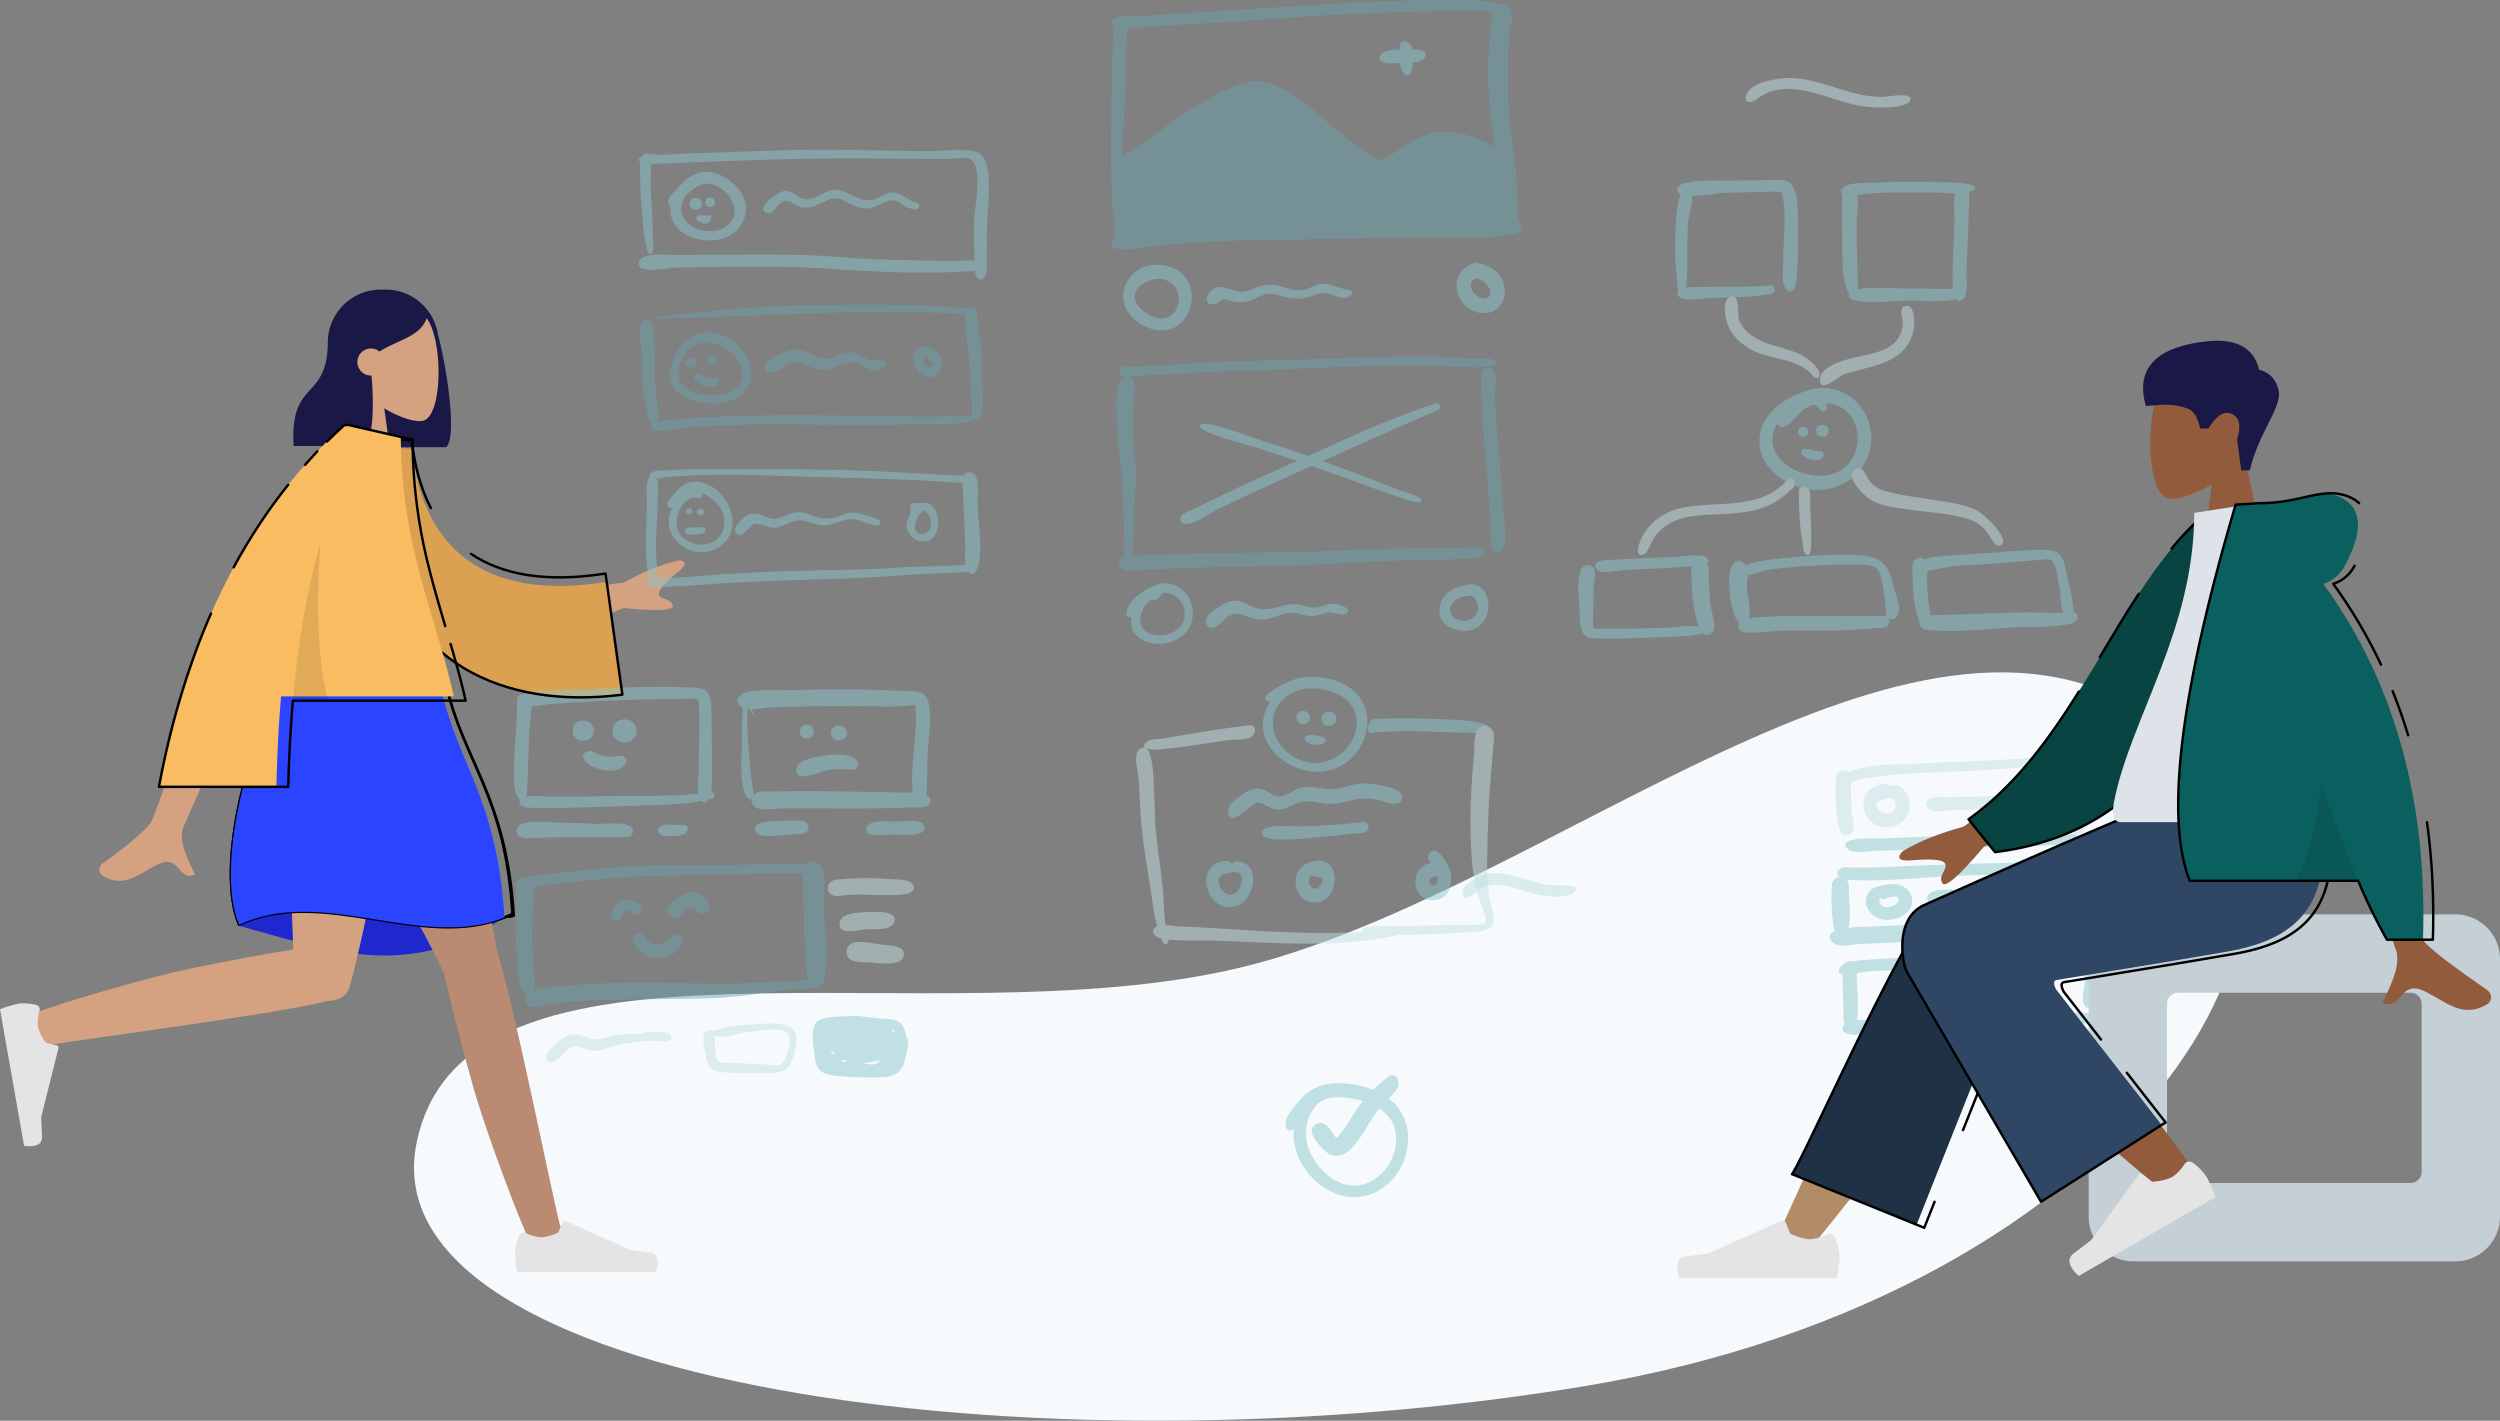 <svg xmlns="http://www.w3.org/2000/svg" viewBox="0 0 1015.61 577.16"><rect x="0" y="0" width="1015.61" height="577.16" fill="#808080" stroke="none"/><defs><style>.cls-1{fill:#d4a181;}.cls-1,.cls-10,.cls-11,.cls-12,.cls-13,.cls-14,.cls-15,.cls-16,.cls-17,.cls-18,.cls-19,.cls-2,.cls-20,.cls-21,.cls-22,.cls-23,.cls-24,.cls-3,.cls-4,.cls-6,.cls-7,.cls-8,.cls-9{fill-rule:evenodd;}.cls-2{fill:#dba052;}.cls-3{fill:none;stroke:#000;stroke-linecap:round;stroke-linejoin:round;}.cls-4{fill:#f6fafc;}.cls-5,.cls-8{opacity:0.5;}.cls-6{fill:#89c5cc;}.cls-7{fill:#69a1ac;}.cls-8,.cls-9{fill:#c1dee2;}.cls-8{isolation:isolate;}.cls-10{fill:#191847;}.cls-11{fill:#1f28cf;}.cls-12{fill:#ba8b72;}.cls-13{fill:#e4e4e4;}.cls-14{fill:#2b44ff;}.cls-15{fill:#f9bc60;}.cls-16{fill-opacity:0.1;}.cls-17{fill:#915b3c;}.cls-18{fill:#c5cfd6;}.cls-19{fill:#b28b67;}.cls-20{fill:#1f3144;}.cls-21{fill:#2f4664;}.cls-22{fill:#084442;}.cls-23{fill:#dde3e9;}.cls-24{fill:#0a605f;}</style></defs><g id="Layer_2" data-name="Layer 2"><g id="Layer_1-2" data-name="Layer 1"><path id="Skin" class="cls-1" d="M214.16,242l39.49-5.39a85.88,85.88,0,0,1,21.79-8.92c1.87-.06,4.84.62.42,4.31s-8.92,7.77-8.13,9.74,4.9,1.23,5.58,4.26q.69,3-20,1l-32,12.71Zm-124,9.13,21.9.09q-36,81-37.56,84.87c-2.31,5.74,2.58,14.47,4.68,19.16-6.82,3-6.1-8.25-14.7-4.25-7.85,3.66-13.83,10.28-22.9,4.68-1.11-.69-2.34-3.28.62-5.31,7.35-5,18-13.87,19.39-16.78Q64.49,327.63,90.13,251.11Z"/><path class="cls-2" d="M252.33,282.21c-47.93,6-89.89-13.28-98.51-65.28-2-11.87-3.56-24.16-3.72-34.92,0-.29,0-.57,0-.85l17.15,1.14c4.22,38.2,27.22,62.33,78.71,54.16Z"/><path id="Skirt" class="cls-3" d="M117.16,277.65q33.83-9.67,64,0c7,31.94,24,44.61,27,93.58-34,16.89-76-12.05-111,4.42C87.16,352.61,101.16,297.11,117.16,277.65Z"/><g id="Scene_Whiteboard" data-name="Scene/Whiteboard"><path id="Background-Shape" class="cls-4" d="M169.13,464.89c18.85-97.07,209.58-41.77,334.62-71.78s273-169.77,370.89-101.31-6.27,234-230.82,271.3S150.28,562,169.13,464.89Z"/><g id="Cells" class="cls-5"><path id="Fill-5" class="cls-6" d="M261.1,63.37c-1.57,1.57-1,7.15-1,9.22-.05,3.21.15,6.4.42,9.6.18,2.15,1.2,22.62,4,21,1.6-.89.6-6.81.6-8.68,0-4.17-.18-8.32-.46-12.48a108.19,108.19,0,0,1-.27-11.53c0-.94.92-11.41-3.31-7.18"/><path id="Fill-7" class="cls-6" d="M329.6,60.85c-13.51.1-27,.77-40.53,1.18-6.5.2-13,.45-19.49.81-2.21.12-6.95-.59-8.8.59-4.09,2.62,2.51,3.23,4.27,3.16,26.73-1,53.47-2.24,80.22-2.3,13.13,0,26.24.34,39.37.26,5,0,10.57-2.19,11.84,3.65,1.43,6.58-.21,13.92-.66,20.54a115.73,115.73,0,0,0,0,13.17c.12,2.83-.21,6,.29,8.79s2.4,4.28,4.17,1.29c1-1.79.52-6.21.6-8.29.09-2.79,0-5.58,0-8.37,0-6.82,1-13.61.83-20.43-.08-4.39-.31-12.36-5.85-13.41-6.11-1.17-13.61,0-19.86-.07-15.47-.18-30.93-.69-46.41-.57"/><path id="Fill-9" class="cls-6" d="M292.36,103.48q-7.64,0-15.28.12c-4.37.07-11.24-.84-15.31.72-2.78,1.07-3.52,4.18,0,5,3.84.9,9.64-.57,13.66-.64,20.16-.36,40.52-.82,60.66.45,18.86,1.2,38.09,2.35,57,1.09,1.59-.1,9.7-.42,6-3.46-2.16-1.78-10.91-.61-13.71-.7-9.9-.29-19.8-.36-29.69-.74s-19.49-1.46-29.25-1.74c-11.35-.31-22.72-.11-34.07-.11"/><path id="face" class="cls-6" d="M287.27,74.5c7.94.35,15.8,11.87,7.76,17.43-7.54,5.23-21.67-.5-17.48-10.63-.6,1.47.77-1.59.78-1.61A22,22,0,0,1,281.54,77a12.79,12.79,0,0,1,3.66-2.2c.89-.28.75.77,2.07-.27m-3.87-4.15c-3.72,1.45-5.42,3.09-8,6.05-1.77,2-4,3.13-4,5.9,0,.61.79,1.29.93,1.88.19.81,0,1.86.12,2.73,1.53,8.94,12.21,12,20,10.27,6.81-1.47,11.9-8,10.32-15.11s-12.2-14.55-19.43-11.72"/><path id="Fill-13" class="cls-6" d="M280.09,82.84c0,3.22,5.08,3.22,5.08,0s-5.08-3.32-5.08,0"/><path id="Fill-15" class="cls-6" d="M286.45,82.19c0,2.56,4,2.56,4,0s-4-2.64-4,0"/><path id="Fill-17" class="cls-6" d="M287.7,87.47c-1.29.49-2.93-.54-4,.14-1.88,1.21,0,2.29,1,2.78,4.54,2.18,5.34-3.83,3-2.92"/><path id="Fill-19" class="cls-6" d="M357,80.33h0m-19.77-2.89c-3.4.77-6.27,3.94-10,3.52-2.83-.33-4.75-3.06-7.54-3.46-3.57-.5-13.3,7.65-8.18,9,3,.81,4.63-4.64,7.27-4.93,2.08-.23,4.92,2.33,7.08,2.69,4,.68,6.8-1.54,10.33-3,3.85-1.56,6-.16,9.38,1.57,2.64,1.37,5.12,2.26,8.14,1.69,2.84-.52,6.4-3.44,9.25-3.14s4.79,3.21,7.66,3.48c1.19.11,2.95.52,2.75-1.31-.16-1.47-1.79-1.22-2.81-1.75-2.63-1.37-5.09-3.79-8.26-3.59-2.39.16-4.56,1.84-6.76,2.64-7.2,2.62-11.24-5.08-18.35-3.49"/><path id="Fill-21" class="cls-7" d="M343.28,123.81c-13.89.13-27.82.33-41.67,1.45-3.28.26-36.81,3.43-36.75,3.65.12.43,4.43,1.07,4.41,1.17-.29-.72-1-1-2-.89,31.8,0,63.5-2.85,95.34-2.34,8,.13,16,.07,24,.33,2,.06,6.94,1.49,8.51.59,4.11-2.37-3.36-2.64-4.6-2.74-15.67-1.25-31.54-1.38-47.26-1.22"/><path id="Fill-23" class="cls-7" d="M260.75,130.56c-2.08,2.08-.17,9.57-.09,12.38.12,4.07,0,8.17.38,12.23a82.35,82.35,0,0,0,2.26,14.07c.67,2.48,3,6.42,3.95,1.92.67-3.22-.34-7.49-.69-10.76a127.55,127.55,0,0,1-.61-13.11c0-3.84-.09-7.7-.4-11.52-.16-2-1.16-8.83-4.8-5.21"/><path id="Fill-25" class="cls-7" d="M313,168.7c-9.86.17-19.74.4-29.58,1-4,.26-8.06.63-12.08,1.06-.82.09-9.89.45-5.84,3.8,1.83,1.51,9.36-.58,11.85-.79,4.18-.37,8.36-.61,12.56-.79,9.72-.41,19.46-.77,29.19-.6,17.77.3,35.42.44,53.19.05,2.53-.06,22.31.47,23-2.16.54-2.12-6.53-1.14-7.82-1.11-4.74.14-9.47.11-14.2.09-20.05-.1-40.22-.9-60.25-.56"/><path id="Fill-27" class="cls-7" d="M391.91,127.05c.31,8.77,1.81,17.54,2.28,26.34.22,4,.48,8,.68,12.07.06,1.29-.46,4.42,1.07,5.17,2.11,1,2.39-1,2.79-2.44,1.14-4,.37-9.27.26-13.41s-.1-8-.4-12-1.13-8.11-1.51-12.18c-.16-1.73.4-4.6-1.43-5.67a2.51,2.51,0,0,0-3.74,2.15"/><path id="face-2" data-name="face" class="cls-7" d="M295,141.64l.11.09-.11-.09m-8.38-2.6c3.12.89,5.69.56,8.67,2.84,2.48,1.88,5,4.64,5.83,7.69,1.9,7-4.53,10.9-10.55,11-6.17.07-15.3-1.36-15-9.27.24-6.07,4.68-12,11-12.24m.22-4c-8.1.41-14.63,9.5-14.56,17.16.08,9.28,10.6,11.67,18.06,11.73,8.43.07,16.84-5.75,14.58-15.23-1.81-7.59-10.29-14.06-18.08-13.66"/><path id="Fill-31" class="cls-7" d="M278.73,147.52c0,2.59,4.09,2.59,4.09,0s-4.09-2.67-4.09,0"/><path id="Fill-33" class="cls-7" d="M287.31,146.39c0,2.6,4.12,2.6,4.12,0s-4.12-2.69-4.12,0"/><path id="Fill-35" class="cls-7" d="M282.58,152.29c-2.66,2.65,6.69,7.31,8.89,3.61,1.81-3-2.13-2-3.53-2.19s-4.12-2.66-5.36-1.42"/><path id="Fill-37" class="cls-7" d="M357.32,146.44h0m-35.11-4.33c-2.69.51-11.53,3.49-11.65,6.69-.22,5.81,8.44-.14,10.32-.91,5.11-2.07,7.79,2.16,12.92,2.39,4.46.19,8.56-3.62,12.76-3.17,4.39.47,6.51,5.15,11.59,2.66,2.68-1.31,2.62-3.34-.4-3.53-1.82-.11-3.07.64-5-.14-3-1.23-4.17-3.23-7.73-2.91-2.68.24-5.11,1.75-7.73,2.34-6,1.34-9.32-4.5-15.11-3.42"/><path id="point" class="cls-7" d="M378,149h0m.68-2.42s.23.3,0,0m-3.09-1.84h0m.07,0c.6.36,5.41,3.65,1.91,4.43-1.77.39-3.24-3.18-1.91-4.43m-1.6-3.64c-7.71,3.51.59,16.1,6.64,11,2.55-2.15,2.89-6.5.41-8.74-1.49-1.34-5-3.17-7.05-2.24"/><path id="Fill-41" class="cls-6" d="M301.67,190.62c-9.63,0-19.34-.2-28.95.37-1.62.1-7.78-.21-8.61,1.48-1.53,3.09,4.82,1.56,5.74,1.46,19.13-1.91,39.13-.81,58.33-.26,15.7.44,31.32.72,47,1.53q6.19.31,12.37.7c1.34.08,4.72,1,5-1.18.26-2-3.95-1.53-5-1.59q-12.56-.66-25.11-1.37c-20.15-1.14-40.58-1.14-60.76-1.14"/><path id="Fill-43" class="cls-6" d="M263.8,194.06c-1.8,1.79-.95,8.61-1,10.86-.09,4-.28,7.89-.36,11.83-.09,4.13,0,8.27.28,12.38.1,1.73,1.52,10.08,3.75,5.3,1-2.13,0-8.08,0-10.5,0-4.41.26-8.79.48-13.19.19-3.78.2-7.57.36-11.35.06-1.2.2-9-3.5-5.33"/><path id="Fill-45" class="cls-6" d="M394.17,229.29c-9.37,1-18.88.51-28.28,1.22-8.11.61-16.2.86-24.33,1-18.39.39-36.82.77-55.16,2.3-4.19.35-8.36.72-12.55.91-2.1.09-10.89-.86-11.55,1.35-1.12,3.76,8.29,2.27,10.32,2.21,4.46-.13,8.9-.45,13.35-.79,18.71-1.42,37.48-1.85,56.22-2.44,10.2-.32,20.32-1.07,30.49-1.75,5.07-.33,10.15-.35,15.22-.67,1.33-.09,6,.08,7-1,.65-.73.82-2.52-.71-2.38"/><path id="Fill-47" class="cls-6" d="M391,194.7c.32,9,.82,18,1.13,26.94.09,2.7-.73,7.54.78,9.92,2.42,3.83,4.3-.22,4.75-2.61,1.39-7.53-.11-15.85-.5-23.43-.15-2.89.75-9.33-.65-11.92s-5.63-2.21-5.51,1.1"/><path id="hola-:_" data-name="hola-:)" class="cls-6" d="M375.27,207.49c3.59,1,4.11,8.78.06,9.35-6,.86-3.39-7.74-.06-9.35m-1-3.1c-1.1,0-3.63-.34-4.3.55s0,2.32-.06,3c-.24,2.54-2.3,4-1.38,7a7.33,7.33,0,0,0,4.35,4.66c10.78,3.72,10.65-17.12,1.39-15.24"/><path id="Fill-51" class="cls-6" d="M276.89,205.79l-.08.1.08-.1m8.47-4.51-.12-1.08c5.84,2.76,10.5,7.89,8.56,14.79-1.49,5.25-6.84,7.12-11.83,5.82-5.52-1.44-8.15-6-6.66-11.57.68-2.58,2.79-6.05,5.52-6.87,1.27-.39,4.07.59,4.53-1.09m-3.42-2.18a8.4,8.4,0,0,0-4.12,1.56,6.67,6.67,0,0,1,4.12-1.56m.05-3.4c-3.66.12-6.05,2.33-8.22,5-.68.84-3,3-2.69,4.17.22.89.81,2.19,2.05,1.2-6.5,12.95,10.29,24,20.54,15,9.56-8.41.07-25.73-11.68-25.34"/><path id="Fill-53" class="cls-6" d="M278.67,207.73a1.34,1.34,0,0,0,2.67,0,1.34,1.34,0,0,0-2.67,0"/><path id="Fill-55" class="cls-6" d="M283.24,208a1.36,1.36,0,0,0,2.72,0,1.36,1.36,0,0,0-2.72,0"/><path id="Fill-57" class="cls-6" d="M285.31,214.18c-1.27.11-5.93-.33-6.75.79-1.37,1.86.81,1.93,1.89,2.13s5.15.08,5.75-.78.4-2.25-.89-2.14"/><path id="Fill-59" class="cls-6" d="M341.43,209.35h0m-17.6-1.29c-2.87.22-5.3,1.86-8,2.52-2.92.71-4.19-.59-6.85-1.43a6.45,6.45,0,0,0-7,1.36c-1.26,1.07-4,3.53-3.24,5.43,1.8,4.36,5.89-2.73,7.81-3.06,3-.51,5.66,2.11,9.12,1.36,3.13-.68,5.91-2.83,9.18-2.85,2.73,0,5.31,1.48,8,1.84,4.12.55,6.82-.91,10.63-2,3.31-.94,5.63.3,8.73,1.35,1.42.47,6.16,2.21,5.29-.94-.25-.89-6.49-2.48-7.46-2.78-3.41-1.08-5.58-.66-8.83.58a13.4,13.4,0,0,1-7.9,1c-3.2-.63-6.12-2.6-9.49-2.35"/></g><g id="Big-Cards" class="cls-5"><path id="Fill-67" class="cls-7" d="M455.77,63.71c.46-10,1.1-19.9,1.43-29.86.17-4.94.3-9.88.42-14.81,0-1.1.06-2.2.08-3.3.09-3.74-.36-4,3.4-4.37,16.77-1.48,33.61-2,50.4-3.31,20.24-1.62,40.6-2.73,60.9-3.23,9-.23,18.09-.69,27.11-.41,2,.07,5.93-.45,6.72,1.1.34.67-.38,3-.47,3.76-.28,2.42-.55,4.85-.71,7.28a167.18,167.18,0,0,0,2.39,43.19c-6.51-3.68-14.75-6.84-22.34-6.21-7.75.64-13.54,5.11-19.74,9.23-3.51,2.33-4.69,2.94-8.19.68-3-1.94-5.86-4.16-8.71-6.35-4.39-3.36-8.53-7-12.78-10.55-7.83-6.49-18.61-15.73-29.42-13-7.72,2-14.85,6.19-21.55,10.34-10,6.17-19,13.73-28.94,19.83M590,0C551.5,0,513.31,3.73,475,5.75c-4,.21-8,.52-12,.91-2.66.25-9.16-.83-10.91,1.45-1.16,1.51-.16,1.74,0,3.18a42.79,42.79,0,0,1,0,5.89c-.12,4.64-.26,9.27-.36,13.9-.4,17.51-.65,35,.06,52.52.15,3.82,1.54,9.11.78,12.82-.55,2.68-2.39,4.32,1.86,4.81s9.29-.75,13.47-1.15,8.42-.83,12.63-1.18c18.32-1.51,36.81-1.28,55.18-1.78,18.53-.51,37.07-.54,55.61-.55,7.75,0,16.61.43,24.18-1.7,2.66-.76,3.09-1.13,2.44-3.77-.13-.5-.93-.68-1.17-1.59a22.28,22.28,0,0,1-.23-4c-.24-4.19-.33-8.39-.53-12.58-.33-7-1.53-13.81-2.43-20.75-1-8-1-16.15-1-24.21,0-4.48.11-8.94.47-13.4.23-2.86,1.64-7.13.92-9.8a3.91,3.91,0,0,0-2.32-2.95,7.72,7.72,0,0,0-2.48-.17,23.8,23.8,0,0,1-2.9-.53C601-.1,595.34,0,590,0"/><path id="Fill-69" class="cls-6" d="M568.68,19.05c0,2.79-.44,6.9.85,9.53,1.63,3.33,3.67,2.29,4.21-.84.31-1.79.3-7.1-.28-8.69-.81-2.25-4.78-3.78-4.78,0"/><path id="Fill-71" class="cls-6" d="M573.36,20.13c-2.62.09-10.24-.54-12,1.57-3,3.61,2.25,4.25,4.53,4,2.62-.23,10.74.34,12.5-1.77,3-3.52-3-3.92-5-3.84"/><path id="Fill-73" class="cls-6" d="M471.77,113.28c11.51,2,7.93,19.54-3,15.48-3.79-1.42-9.38-5.51-7.29-10.33,1.57-3.6,6.68-5.5,10.25-5.15M467,107.82c-7.48,1.26-12.6,9.36-10,16.43,2.48,6.81,11.87,11.8,18.79,9.35,6.61-2.34,9.91-11.13,7.68-17.56-2.33-6.73-9.91-9.32-16.43-8.22"/><path id="Fill-75" class="cls-6" d="M537,115.33c-2.87.24-5.34,2.24-8.23,2.6-2.69.33-4.93-.59-7.45-1.33a16.31,16.31,0,0,0-9-.49c-2.38.61-4.73,2.23-7.21,2.42-4.86.39-10.52-5.17-14.33,1.11-1.82,3,.83,5,3.55,3.55s1.45-2,5-1.12c2.94.72,5.31,1.11,8.26.1,2.67-.91,5-2.59,7.91-2.78s5.32,1.11,8,1.67a17.54,17.54,0,0,0,9.46-.88c3-1,4.21-1.54,7.24-.65,1.93.56,6.13,2.35,8,.91,3.24-2.49-1.1-2.85-2.8-3.21-2.75-.57-5.59-2.13-8.44-1.9"/><path id="Fill-77" class="cls-6" d="M602.57,113.66l.07,0-.07,0m-2.81-.59c4.19.27,8.71,7.89,3.17,8.16-3.91.19-8.27-6.48-3.17-8.16m-.58-6.24C586,110.53,592,129.18,604.75,127c5.8-1,7.76-7.69,5.85-12.66a11,11,0,0,0-4.35-5.16c-1.41-.91-5.46-2.82-7.07-2.37"/><path id="Image-Border" class="cls-7" d="M457,226a25.11,25.11,0,0,1-.2-5c-.11-2.87-.14-5.75-.25-8.62-.27-6.85-.44-13.74-1-20.57-.5-6.53-1.78-12.86-1.81-19.44,0-4.45-1.27-15.73,2.63-18.75,6.7-3.91,4,9.88,3.94,12.27a142.86,142.86,0,0,0,.84,21.19c.66,6.54-.1,13.06-.35,19.6-.14,3.48-.21,6.95-.47,10.42-.08,1.08,0,5.95-.52,8.55,1.46-.06,2.84,0,3.62,0,5.43-.17,10.85-.31,16.28-.51,20.87-.79,41.75-.43,62.62-1.42,19.73-.94,39.54-1.14,59.29-1.38a2,2,0,0,1,1.39,3.35c-1.08,1.37-6.11,1.07-7.68,1.2-5.56.44-11.11.64-16.69.7-11.75.11-23.46.61-35.19,1.28-20.84,1.19-41.72,1.09-62.57,1.94-5.06.21-10.13.36-15.19.49-2.67.07-9.67,1.68-11-1.51C453.75,227.53,455.05,226.49,457,226ZM572.4,144.86c6.31-.06,12.59,0,18.9.41,2.79.16,5.59.32,8.39.43,1.61.07,5.31-.46,6.72.29,5.57,2.95-5.77,3.27-7.15,3.25-5.78-.1-11.56-.55-17.34-.69-21.28-.53-42.71.77-64,1.64-10.22.42-20.44.48-30.66,1.05-5.59.32-11.17.68-16.76,1-2.58.14-5.15.27-7.73.33-1.59,0-4.83.7-6.3.1-1.25-.51-2.26-1.22-1.57-2.74s4-.94,5.33-1c4.92-.1,9.83-.38,14.75-.68,11.16-.68,22.29-1.48,33.48-1.67C529.8,146.23,551.08,145.05,572.4,144.86Zm29.31,7.26c0-2.92,3.51-3.51,5.06-1.52s.53,7.65.57,9.93c.12,7.49.83,14.94,1.5,22.4s1.14,14.8,1.65,22.21c.24,3.42,2.87,17.09-1,19.09-4.88,2.54-4-10.41-4.1-12.77q-.66-11.42-1.68-22.8C602.65,176.4,601.7,164.43,601.71,152.12Z"/><path id="Image-X" class="cls-6" d="M537.23,187.31q10,3.57,20,7.42c3.55,1.37,7.07,2.79,10.61,4.18,1.77.69,9.14,2.44,9.57,4.21.59,2.5-7.26-.57-8.51-1-3.53-1.13-7-2.39-10.5-3.65-7.8-2.81-15.57-5.71-23.4-8.43l-2.2-.77q-12.46,5.61-24.88,11.34-6.64,3.08-13.24,6.28c-3.26,1.58-9.16,6.08-12.75,6-1.36,0-2.27-.33-2.41-2-.19-2.11,3.21-3,4.58-3.66q7.05-3.53,14.17-6.9c9.42-4.5,18.93-8.81,28.47-13l.16-.07Q518.95,184.61,511,182c-3-1-24.35-6.24-23.57-9.06.87-3.17,19.74,4.3,22.64,5.22,7.15,2.28,14.28,4.62,21.37,7.07,17-7.65,34.21-15.79,52-21.35,1.12-.35,1.83.8,1.57,1.77-.33,1.29-4.32,2.34-5.42,2.83-4.37,1.95-8.76,3.86-13.13,5.81-9.53,4.26-19.07,8.47-28.59,12.73Z"/><path id="Fill-117" class="cls-6" d="M474.3,240.83a8.58,8.58,0,0,1,6.94,9.31c-.64,5.91-6.53,8.61-12,7.84-6.17-.87-7.47-6.09-4.48-11.11a7.22,7.22,0,0,1,2.63-3c.83-.4,1.88,0,2.55-.37,2.33-1.14.93-2.95,4.33-2.65m-2-3.86c-5.31.68-15.12,6.83-14.63,13a1.78,1.78,0,0,0,1.95.88,9.57,9.57,0,0,0,.2,4A8.46,8.46,0,0,0,462.7,259c2.78,2.27,6.57,2.83,10,2.43,6.46-.74,11.55-5.15,11.91-11.87.35-6.55-5.37-13.42-12.32-12.54"/><path id="Fill-119" class="cls-6" d="M498,245c-2.39,1.27-6.15,3.21-7.55,5.6-1.48,2.54.05,5.31,3.16,4.11,2.47-1,4-4,6.67-4.94,2.33-.86,3.26-.42,5.72.43s4.74,1.72,7.48,1.51c3.44-.27,6.42-2.27,9.78-2.72,2.84-.38,5.17.72,7.89,1.16,3.15.51,5.2-.68,8.15-1.3,2-.43,5.54,1.29,7,.65,3.29-1.45-.19-3.21-2-3.8-3.07-1-5-.11-7.87.7-3.16.89-4.53.22-7.55-.59-6.13-1.64-10.85,2.33-16.66,1.61-5.37-.67-8.58-5.4-14.21-2.42"/><path id="Fill-121" class="cls-6" d="M598.13,242c5.89,5.53-.73,13.39-7.23,9-2.28-1.55-2.32-4.05-.54-6.28C592,242.68,595.56,241.88,598.13,242Zm-2.19-4.46c-5.5,1.07-10.69,3.6-11.19,10-.49,6.2,5.87,9.08,11.21,8.67C608,255.28,607.08,235.42,595.94,237.57Z"/></g><path id="Fill-79" class="cls-8" d="M726.33,31.7c-4.4.09-15.28,1.69-16.89,6.9-1.23,3.95,2.42,3.08,4.37,1.65A18.52,18.52,0,0,1,722,36.54c12.48-2.25,24.46,5.84,36.82,6.86,4.68.39,10.32.64,14.79-.87,3.18-1.08,3.6-3.44,0-3.79-3.09-.31-6.5.65-9.67.62-13.08-.11-24.72-7.9-37.62-7.66"/><g id="Cards" class="cls-5"><path id="Fill-173" class="cls-6" d="M263.7,279.06q-12.63.13-25.25.94c-8,.5-16.67.12-24.54,1.67-2.23.44-5.25,2.47-2.28,4.71,2.09,1.58,9.73-.23,12.22-.39,9.18-.56,18.36-1.24,27.55-1.56,8.71-.31,17.41-.42,26.11-.5,1.33,0,3.54-.44,4.86-.06,1.9.56,1.45.71,1.6,3.12.25,4.38.18,8.77.1,13.14s-.25,8.48-.23,12.72c0,3-1,9,.56,11.66,2.19,3.78,4.45-.33,4.61-2.84.32-4.81.18-9.67.18-14.48,0-4.52,0-9-.13-13.54-.11-3.26.35-9-1.4-11.92s-6.1-2.37-9.24-2.51c-4.9-.23-9.81-.21-14.72-.16"/><path id="Fill-171" class="cls-6" d="M210.1,284.51c0,8.48-1,16.91-1.25,25.38-.12,3.9-.38,8.18.61,12s4.15,4.7,4.52.39c.73-8.73.55-17.78,1.13-26.58.2-3.11,1.52-8.8.29-11.71-1.09-2.57-5.3-3.06-5.3.52"/><path id="Fill-175" class="cls-6" d="M289.1,321.91c-14.63,1.93-29.93,1.23-44.66,1.53-7.07.15-14.14.16-21.21.23-2.47,0-8.73-.91-10.87.47-3.39,2.21.29,3.92,2.54,4,13.95.31,28.06-.33,42-.79,6.27-.2,12.56-.3,18.81-.84a65.94,65.94,0,0,0,11.79-1.68c.79-.22,2.53-.17,2.71-1.26.11-.67-.09-1.77-1.12-1.62"/><path id="Fill-177" class="cls-6" d="M228.26,334.24c-4.06,0-16.32-1.87-18,2.1-2.25,5.29,6.51,4.05,8.87,4,5.35-.14,10.69-.15,16-.15s10.5,0,15.75-.15c1.52,0,5.06.59,5.94-1.24a2.31,2.31,0,0,0-1.09-3.23c-3-1.77-10.62-.74-14.07-.9-4.47-.21-9-.42-13.44-.42"/><path id="Fill-179" class="cls-6" d="M277.73,335.22c-2.33.14-7-.82-9.11.24-2.36,1.21-1.53,3.1.51,3.93,1.42.58,7.22.28,8.6-.39s3.06-4,0-3.78"/><path id="Fill-181" class="cls-6" d="M303.2,285.34c-2.48.68-1.73,14.77-1.79,17-.17,6.12-.86,13.81,1.17,19.71,1.3,3.75,3.79,3.24,3.36-.71-.37-3.47-1-6.91-1.28-10.4-.63-7.91-1.48-16.34-.89-24.25.25.46,2.61,4.72,3.16,4.4-.17.1-2.72-6-3.73-5.76"/><path id="Fill-183" class="cls-6" d="M331.12,280.15c-5,.08-10,.17-15.07.3-4,.12-10.26-.54-13.92,1.14-4.36,2-2.29,6.45,1.8,6.55,3.62.08,7.49-.74,11.14-.86,9.87-.34,19.77-.41,29.64-.5,8.94-.07,18.25.88,27.1-.46,1.32,11.66-2.23,23.37-1,35.17.19,1.83.11,4.42,2.44,4.84,2.94.52,3.06-2.39,3.17-4.48.32-6,.15-11.92.59-17.89.4-5.53,1.2-11.18.52-16.72-.82-6.81-4.09-6.27-9.86-6.55-12.19-.6-24.31-.72-36.52-.54"/><path id="Fill-185" class="cls-6" d="M314.29,321.56c-2.56.07-6.81-.72-8.45,1.73s.32,4.79,2.8,5.31c2.93.62,6.76-.23,9.81-.24s6.35,0,9.52,0c13.61.05,27.28.26,40.88-.3,1.9-.08,7.29.55,8.6-1.27,1.17-1.61.35-3.06-1.18-3.89-2.52-1.35-7.7-.83-10.5-.94-3.47-.13-6.93-.17-10.4-.23-13.67-.21-27.41-.54-41.08-.21"/><path id="Fill-187" class="cls-6" d="M325.8,333.37c-5.09.09-10.53-.14-15.57.63-4.43.68-5,5-.2,5.47,4.38.46,9.7-.4,14.1-.68,1.57-.1,3.39,0,4.14-1.69a2.78,2.78,0,0,0-2.47-3.73"/><path id="Fill-189" class="cls-6" d="M364.3,333.82c-2.72.07-10.66-1.1-12,2-2.25,5.17,8.5,3.21,10.56,3.13,2.6-.09,12.73,1.42,12.73-2.71s-8.8-2.48-11.29-2.42"/><path id="Fill-191" class="cls-7" d="M209.66,359.5c0,9.4-.58,18.9.28,28.27.35,3.88.29,11.31,2.54,14.6,1.6,2.34,3.81,2.17,4.68-.63.58-1.87-.35-5.62-.45-7.63s-.22-3.84-.31-5.77c-.23-4.95-.21-9.9-.14-14.86.06-4.26,1.08-9.89.11-14-.9-3.81-6.71-4.7-6.71,0"/><path id="Fill-193" class="cls-7" d="M304.16,351.23c-16.32.41-32.66,0-49,.85-8,.4-16,1.27-24,2.15q-5.88.63-11.77,1.35c-1.19.15-11,.53-7.32,4.27,1.61,1.63,6.75-.08,8.79-.32,3.93-.46,7.88-.87,11.82-1.28,7.51-.8,15-1.55,22.56-2,17.75-1,35.57-.69,53.34-1.34,4.8-.18,9.59-.3,14.4-.12,1.26.05,10.54.53,6.51-2.9-1.9-1.62-9.08-.79-11.46-.83-4.62-.1-9.24,0-13.86.14"/><path id="Wireframy-Stuff" class="cls-7" d="M329.56,400.84h0c-.89,1.31-4.18.94-5.61,1-4.38.3-8.68.8-13,1.45A208.8,208.8,0,0,1,285,405.65c-17.28.43-34.63,0-51.88,1.21a93.87,93.87,0,0,0-11.35,1.43c-2.68.52-7.86,2.28-8.17-2.16-.38-5.34,13-5.33,16.86-5.69,16.46-1.53,33.2-1.21,49.71-1,8,.11,16,.36,23.93-.13s16.21-.36,24.12-1.22c-1-3.95-.87-8.89-1.15-12.93-.74-10.36-.54-20.76-1-31.14-.21-4.57,6-5.26,7.86-1.56s.66,11.15.78,15.3c.28,9.59,2.05,20.33.18,29.82C334.2,400.9,331.42,402.63,329.56,400.84Z"/><path id="Fill-199" class="cls-9" d="M339.6,357.39c-2.2.3-4,2.19-3.06,4.58,1.24,3,4.93,1.83,7.37,1.64,7.75-.6,15.84.61,23.5-.31,2.09-.25,5.12-1.38,3.24-4.19-1.41-2.12-6.55-1.75-8.73-1.95a117.21,117.21,0,0,0-22.32.23"/><path id="Fill-201" class="cls-9" d="M352.68,370.53c-3,.2-10,.05-11.27,3.47-2.27,6.13,6.63,4,9.34,3.62,3.14-.41,10.56.68,12.24-2.37,3-5.46-7.67-4.9-10.31-4.72"/><path id="Fill-203" class="cls-9" d="M345,384a3.93,3.93,0,0,0,0,5.4c1.75,1.74,5.56,1.38,7.86,1.51,3.2.18,12.4,1.87,14-1.9,2.15-5.09-6.18-5-8.92-5.27-3.17-.34-10.3-2.37-12.93.26"/><path id="Fill-205" class="cls-6" d="M232.63,296.86c0,5.47,8.55,5.47,8.55,0s-8.55-5.53-8.55,0"/><path id="Fill-207" class="cls-6" d="M248.84,296.92c0,6.26,9.74,6.24,9.74,0s-9.74-6.3-9.74,0"/><path id="Fill-209" class="cls-6" d="M239,305.24c-4.73,1.31-.37,5.32,1.83,6.23,3.49,1.46,8.26,2.53,11.75.35,1.39-.87,2.52-2,1.5-3.71s-2.57-1-4.22-.83a12.85,12.85,0,0,1-5.81-.5c-1.51-.5-3.4-2-5.05-1.54"/><path id="Fill-211" class="cls-6" d="M324.88,297.2c0,3.71,5.75,3.71,5.75,0s-5.75-3.7-5.75,0"/><path id="Fill-213" class="cls-6" d="M337.59,297.76c0,4.11,6.39,4.11,6.39,0s-6.39-4.11-6.39,0"/><path id="Fill-215" class="cls-6" d="M337.12,306.69c-3.35.43-13.06,1.41-13.6,5.55-.84,6.38,9.79,1.21,12.22.71a34.82,34.82,0,0,1,8.94-.34c1.69.06,3.94.34,3.76-2.24-.29-4.24-8.39-4.06-11.32-3.68"/><path id="Fill-217" class="cls-7" d="M252.78,365.51c-2.43.65-5.61,4.85-3.94,7.43,2.75,4.22,4-2.26,5.1-2.89,2.09-1.13,3.79,3,6,.84,3.45-3.43-5-6-7.13-5.38"/><path id="eye" class="cls-7" d="M280.64,362.39c-2.88,0-9,4.11-9.4,7.13a3,3,0,0,0,2.86,3.53c2.63,0,3.47-3.38,5.74-4.1,2.46-.77,2.1,1,4.22,1.93,1.55.67,3.5.39,4-1.52,1-3.6-4.5-7-7.46-7"/><path id="Fill-221" class="cls-7" d="M258.57,379.65c-4.61,2.7,3,8.5,5.61,9.22,4,1.1,12-.95,12.9-5.8.38-1.93-.83-3.68-3-3.33-1.75.28-2.88,2.48-4.51,3.27a5,5,0,0,1-6-.61c-1.52-1.3-2.33-4.33-5-2.75"/><path id="Fill-223" class="cls-9" d="M261.91,419.58c-4.12.88-8.31.29-12.45,1.12s-6.74,2.44-10.66.83l-.56-.23c-3-1.31-6.21-1.7-9.39.39-1.88,1.23-7.59,5.49-6.9,8.1,1.49,5.64,7.91-3.21,9.55-4.07,3.12-1.65,5.27.46,8.48,1,3.85.71,7-1.33,10.58-2.14a132.3,132.3,0,0,1,13.34-1.78c1.7-.2,8.16,1.15,8.75-1,1-3.64-9.12-2.63-10.74-2.29"/><path id="Fill-225" class="cls-9" d="M291.64,431c.27.2.05,0,0,0m11.54-11.59c3.53-.35,14.81-2.87,17.13.77,1.51,2.37-.89,11.14-3.17,12.27-1.83.91-6.08-.1-8.08-.17-3.73-.13-7.47-.19-11.19-.42-1.25-.08-5.27.15-6.25-.95-1.16-1.31-1.11-8.27-1.38-10,3.25,1.05,9.55-1.16,12.94-1.51m7.53-3.57c-4.52.2-9,.53-13.52,1.14-2.5.34-5,1.24-7.34,1.66-.74.14-2-.24-2.86.2-2.67,1.29-.33,10,.31,12.32,1,3.58,3.47,4.16,7,4.49a125.8,125.8,0,0,0,13.87.25c4.43-.05,10.41.93,12.9-3.52,1.61-2.88,3.34-9.58,2-12.79-1.81-4.22-8.56-3.91-12.28-3.75"/><path id="quare" class="cls-6" d="M361.3,433.34h0m1-1.19c-.07.11-.42.48,0,0m-10.77-.33,6-1.11c-1.89,2.64-3.88,1.55-7.11,1.32l1.13-.21m-9.5-.93,1.51-.51a2.15,2.15,0,0,0,.25,1.08l-2.59-.3.83-.27m-4.41-3.26c0-.69,1-.21,1.62-.26-1.16,1-1.69,1.1-1.62.26m15.75-7.86q.22-.28.6,0c-.27.09-1.32.54-.6,0m10.21-1.2s.59.76,0,0m-.29-.25h0m-1.27-.15c2.09.35,1.93,2.8,0,0M337.48,418c-.42.36-.28,0,0,0m8-5.21c-3.55.2-10.05,0-13,1.88-3.87,2.47-1.84,10.95-1.49,14.67.51,5.5,3.1,7.07,8.28,7.65a139.6,139.6,0,0,0,18.74.65c5.59-.15,8.78-2.07,9.8-8,.32-1.8,1.11-4.59,1.09-6.32,0-1.2-.62-1.74-.84-2.76-1.29-5.8-3.43-6.48-9.38-6.74-4.37-.18-8.9-1.3-13.19-1.07"/></g><g id="Profile" class="cls-5"><path id="face-3" data-name="face" class="cls-6" d="M533.22,279.61c9,.19,19.24,5.18,17.81,15.75a17.15,17.15,0,0,1-15.5,14.56c-8.34.58-17.16-5.82-18.3-14.31-1.27-9.55,7.18-16.19,16-16m-4.42-4.3c-3.65.55-7.14,2.46-10.36,4.18-1.23.66-7.45,4.66-2.57,5.65-11.76,19,15.92,36.6,31.49,24.27,7-5.54,10.67-16,6.15-24.25-4.67-8.5-15.75-11.19-24.71-9.85"/><path id="Fill-231" class="cls-6" d="M526.65,291.46c0,3.54,5.5,3.54,5.5,0s-5.5-3.54-5.5,0"/><path id="Fill-233" class="cls-6" d="M536.85,292c0,3.84,6,3.84,6,0s-6-3.84-6,0"/><path id="Fill-235" class="cls-6" d="M530,299.63c-.81,2.91,8.34,4.41,8.65,1,.14-1.61-8.1-3.07-8.65-1"/><path id="Fill-237" class="cls-6" d="M556.79,297.82c10.53-1.26,21.39-.68,32-.37,2.64.07,5.29.15,7.94.19,1.68,0,5.32.84,6.79.05,6-3.23-5.79-4.79-7.46-4.93a362.94,362.94,0,0,0-37.32-.77c-3.12.12-3.8,6.06-1.92,5.83"/><path id="Hola-:_2" data-name="Hola-:)" class="cls-9" d="M604.17,350.17c.09-11,.49-22.14,1.33-33.14.35-4.48.76-9,1.11-13.45.16-2.11.91-5.06-.33-6.92a3.79,3.79,0,0,0-5.78-.61c-2,2.62-1.43,7-1.68,10.19-.39,4.87-.86,9.74-1.09,14.62a224.15,224.15,0,0,0,.2,28.51,87.33,87.33,0,0,0,2.17,13.15c.48,2,4.22,10.78,3.44,12-1.23,1.88-10.25,1.17-12.21,1.22-5,.14-10.05.22-15.07.32q-6.45.12-12.91.18c-1.71,0-11.74-.29-9.52,2.24-24.9,1.74-50.27-1.16-75-2.15-1.25-.05-3.3-.41-5.18-.51a15.29,15.29,0,0,1-.46-2.29c-.33-4-.41-8-.76-11.95-.65-7.27-1.9-14.47-2.65-21.74s-.66-14.53-1.1-21.8c-.07-1.25-.24-11.46-2.82-13.94a11.35,11.35,0,0,0,4.32.43c9.18-.74,18.3-2.33,27.4-3.7,2.6-.39,8.51-.11,10.67-1.42,1.87-1.12,2.61-5.07-.64-4.75-9.08,1-18.1,2.48-27.11,4q-3.62.6-7.21,1.26c-1.6.29-5.84.27-7.08,1.23-1.51,1.18-1.67,2-1.16,2.51-.71-.2-1.57.11-2.59,1.13-1.94,2.53-.12,8.74.11,11.69.28,3.55.42,7.1.58,10.66a175.66,175.66,0,0,0,2.14,20.45c1.24,7.61,2.29,15.25,3.53,22.86a53.84,53.84,0,0,0,1.29,5.82c-3.35,1.72-1.07,4.44,1.58,4.92h.06c.83,2,2,3.89,2.89,1.19a2.7,2.7,0,0,0,.11-.75c6.86.77,14.4.29,21.15.57,14.63.6,29.35,1.49,44,1a171,171,0,0,0,17.36-1.47c3.37-.45,6.75-1,10.06-1.74.24-.06.6-.11,1-.18h.2q7.61-.1,15.21-.42c4.26-.18,8.53-.27,12.78-.67,2.63-.25,8.2-.2,9.82-2.85,1.47-2.41-1-8.62-1.34-11.33a106.16,106.16,0,0,1-.81-14.37"/><path id="Fill-241" class="cls-6" d="M552.75,318.31c-4.06.35-7.81,2.25-11.9,2.28-3.43,0-6.82-1-10.27-.86-4.05.18-6.28,2.8-9.83,3.68-2.82.69-4.6-1.47-7.09-2.43-3.13-1.2-5.45-.58-8.14,1.25-2,1.34-6.58,4.35-6.55,7.07.11,8.22,9.7-3.14,11.64-3.28,2.57-.18,5.44,2.75,8.18,2.92,3.61.22,5.93-2.11,9.26-3s7,.19,10.38.52c3.85.37,7.22-.49,11-1.41a22.12,22.12,0,0,1,10.36-.09c2.47.5,8.64,3.44,9.73-.34,1.47-5.14-13.89-6.59-16.72-6.35"/><path id="Fill-243" class="cls-6" d="M554,334c-8.31.81-16.67,1.51-25,1.74-3.62.1-17.51-1.45-16.28,3.14,1.06,3.94,20,1.46,23.82,1.16,4.25-.33,8.5-.79,12.73-1.33,1.5-.19,5.12,0,6.18-1.25s.51-3.65-1.44-3.46"/><path id="have-a-nice-day-:_" data-name="have-a-nice-day-:)" class="cls-6" d="M496.67,354.92h0m1.75,0c2.07-.07,1.63-1.16,3.69-.59,1,.26,1.05-.13,1.79.78,1.44,1.78.09,5.65-1.34,7.08-5.26,5.3-11.57-7-4.14-7.27m0-5.21c-14.4.49-8.38,22.74,4.16,18.19,5.17-1.87,8.43-10.32,5.38-15.07-1.48-2.31-3.37-2.72-5.85-2.88-.57,0-1.3.8-1.66.76-.85-.09-.77-1-2-1"/><path id="espero" class="cls-6" d="M532.86,355.68c-.25-.08,4.55,1.32,4,.77,1.13,1.17-.38,3.93-1.65,4.41-3.07,1.17-4.8-3.61-2.37-5.18m2.13-6c-4.51.64-8,2.52-8.6,7.53-.57,4.63,2.56,9.32,7.49,9.41,10.75.19,11.08-18.33,1.11-16.94"/><path id="hola" class="cls-6" d="M584.08,355.88c.63,8.22-7.89.7,0,0m-3.65-8.79a2.49,2.49,0,0,0,1,3.37c-10.05,2.12-7.78,17.25,2.45,15,5.21-1.14,6.16-6.61,5.39-11.13-.37-2.15-5.72-12.61-8.85-7.26"/></g><path id="Fill-251" class="cls-8" d="M604.21,355c-3,.54-10.08,3.85-10,7.4.1,5.55,6.12-.51,7.46-1.32,7.19-4.38,16.51,1.29,24,2.5,3.43.55,10.15,1.57,13.19-.73,5.39-4.09-7.09-3.07-8.68-3.23-8.64-.89-17.23-6.17-26-4.62"/><g id="List" class="cls-5"><path id="Fill-253" class="cls-9" d="M745.78,316c0,5.67-.29,11.47.75,17.08.32,1.7.57,4.95,2.36,5.83a2.73,2.73,0,0,0,4-1.95c.53-2.15-.62-5.36-.73-7.61-.16-3.08-.17-6.16-.18-9.25,0-2.22.74-5.8-1.89-6.95a3.16,3.16,0,0,0-4.3,2.85"/><path id="Fill-255" class="cls-9" d="M835.54,307c-18.81,1.88-37.89,2.28-56.77,3.26-8.73.46-19.28-.12-27.5,3.25-1.53.63-7,4.12-2.56,5.54,1.39.45,2.79-1,3.93-1.54a24.93,24.93,0,0,1,6.1-1.41c17.16-2.76,35.1-2.28,52.43-3.57,4.45-.33,8.89-.67,13.32-1.1,3.17-.31,9.82-2.6,12.75-1.43,5,2,4.87,15,5,19.41,0,2.31-2.19,10.58,2.26,9.74,3.56-.67,2.27-9.26,2-11.62-.73-6.16-2-21.44-10.93-20.53"/><path id="Fill-257" class="cls-6" d="M842.48,338.84c-16.34,1.48-33.06,0-49.46.61-8.61.31-17.2.79-25.8,1.08-3.72.12-7.44.12-11.16.15-1.78,0-9.89,1.09-4.87,4.62,2.21,1.56,9.29.3,11.83.27,3.83,0,7.65-.2,11.47-.35,8.85-.35,17.7-.83,26.56-1.06,8.47-.23,17-.28,25.42-.51a109.27,109.27,0,0,0,12.66-.86c1-.14,4-.25,4.66-1.3s.19-2.79-1.31-2.65"/><path id="Fill-259" class="cls-9" d="M762.17,326.58h0m7.08-2.16h0m-.34-.06c3.82,3.89-2,8.53-5.62,4.74-3.79-4,3.17-4.72,5.62-4.74m-4-5.88c-13.14,2.34-8.48,19.85,3.78,17.32a8.85,8.85,0,0,0,6.62-11.75c-.73-2-2.31-4.27-4.51-4.91-1.09-.32-2.06.18-3.11.06s-1.54-.94-2.78-.72"/><path id="Fill-261" class="cls-9" d="M815.14,323.41c-7.92,0-15.84.36-23.76.51-2.43.05-8.67-1-8.68,2.79,0,4.09,6.94,2.58,9.25,2.53,7.86-.19,15.74-.53,23.56-1.28,2-.19,8.82.13,8.81-2.55,0-2.85-7.58-2-9.18-2"/><path id="Fill-263" class="cls-6" d="M834.06,350.12c-19.59.53-39.15.71-58.73,1.71-7.32.38-14.63.66-22,.66-1.41,0-4.26-.55-5.59.34-3.6,2.41.5,4.48,2.86,4.61,16.08.89,32.39-1.33,48.46-1.83,9.41-.29,18.82-.38,28.22-.86,2.57-.13,5.13-.28,7.69-.48,1.48-.11,5.37.2,6.56-.66,5.2-3.76-5.76-3.54-7.51-3.49"/><path id="Fill-265" class="cls-6" d="M744.18,359.7a88.8,88.8,0,0,0,.46,15.12c.26,2,.38,4.24,2.71,4.75,2.11.46,3.19-1.14,3.63-2.92,1.07-4.33.12-10.57.11-15.07,0-2.22,0-4.72-2.76-5.22a3.5,3.5,0,0,0-4.15,3.34"/><path id="Fill-267" class="cls-6" d="M854.82,371.94q-47.57,2.51-95.11,4.47c-2.48.11-21.7-.1-15,6.6,2.08,2.08,7.42.67,10.11.54,4-.2,8.07-.35,12.1-.55,16-.82,32-1,48-1.95,8.8-.5,17.58-1.29,26.33-2.32,4.16-.48,9.33-.43,13.23-2.06,2-.84,4.16-4.93.3-4.73"/><path id="Fill-269" class="cls-6" d="M836.59,346.18c-2.41,2.4-1.17,7.14-1,10.11.25,4.08.55,8.17,1.06,12.23.34,2.64.16,6.75,1.57,9a3.9,3.9,0,0,0,6.77-.21c1.32-2.28.65-7.08.62-9.6,0-3.5-.27-7-.48-10.49-.17-2.91.49-7.59-1.11-10.08a4.79,4.79,0,0,0-7.44-1"/><path id="Fill-271" class="cls-6" d="M764.11,364.82h0m5.63-.71c5.26,1.06-3.24,7.19-5.93,3-.42-.65-.64-1.46,0-2s1,.41,1.58.16a14,14,0,0,1,4.31-1.1m-.72-5c-3.59.29-8.53.51-10.3,4.11-2.39,4.83,1.69,9.56,6.41,10.29,4.55.71,11.33-1.8,11.69-7.1.29-4.27-3.77-7.62-7.8-7.3"/><path id="Fill-273" class="cls-6" d="M799,361.63c-3.71.06-11-1-14.25.77s-1.77,5,1.15,5.75c1.93.5,5.08-.31,7.09-.4,2.65-.1,5.3-.13,7.94-.16,4.45-.06,8.9,0,13.35,0s9.17.12,13.71-.21c5.74-.43,5.58-4.72,0-5.26-9.54-.91-19.39-.63-29-.48"/><path id="Fill-275" class="cls-6" d="M789.48,409.78c0,2,1.82,0,1.8,0s-1.8-2-1.8,0"/><path id="Fill-277" class="cls-6" d="M748.49,393.34c.11,5.93.19,11.88.45,17.81.08,1.87-.46,5.54,1.81,6.49,2.53,1.07,3.32-1.59,3.61-3.38.92-5.7,0-12.2-.07-18,0-1.93.39-4.63-1.81-5.59a2.92,2.92,0,0,0-4,2.64"/><path id="Fill-279" class="cls-6" d="M846.13,393.43h0m.21-.06h0m-48-4.8c-9.11.14-18.23.25-27.34.64-3.89.17-7.82.3-11.69.67-2.75.26-9.56.37-11.34,2.61-3.68,4.63,4.11,3.36,5.79,3a55.66,55.66,0,0,1,9.29-1.07c6.76-.36,13.53-.55,20.31-.68,18.37-.37,36.76-.32,55.14-.4,1.78,0,5-.72,6.64,0s1.55,2.49,1.72,4.55c.23,2.74-1.58,8-.2,10.27,2.14,3.57,5.24.54,5.72-2.07.65-3.6-.39-7.93-1.4-11.37-1.44-4.85-3.43-5-8.13-5.43-5.49-.44-11-.71-16.46-.76-9.35-.09-18.7-.1-28,.05"/><path id="Fill-281" class="cls-6" d="M834.42,413.11c-19.76,2.3-40.1.95-60,1-4.83,0-9.67.06-14.5.29-2.55.12-8.6-.58-10.34,1.39-3.69,4.14,2.95,4.75,5.37,4.58,4.9-.35,9.81-.51,14.71-.55,17.3-.13,34.69.67,52-.18a150.37,150.37,0,0,0,21.42-3c1.57-.3,12.35-2.35,6.2-4.81-3.63-1.45-11,.79-14.86,1.23"/><path id="Fill-284" class="cls-6" d="M776.7,405.52h0m-.13,0c-.05.13-.19.44,0,0m-1.25-1.61h0m0,0a4.69,4.69,0,0,1,1,1.9c-4.1,1.11-5.68-2.2-1-1.9m-.26-.16h0m-6.73-4.93c-2.65,3.3-4.84,7.15-1.54,10.92,3,3.37,8.9,3.8,12.65,1.55s3.53-7.2.84-10.39c-1.74-2.05-3.14-2-5.66-2.33-1.71-.22-4.84-1.56-6.29.25"/><path id="Fill-286" class="cls-6" d="M795.69,404.89c0,4.39,19,2.5,22.36,2.5,2.83,0,19.93,1.55,18.7-3-1-3.72-17.85-1.87-21.44-1.88-3.1,0-19.62-2.13-19.62,2.35"/></g><g id="Checkmark_" data-name="Checkmark!" class="cls-5"><path id="Fill-292" class="cls-6" d="M547.89,446.07c9.51,1.38,19.4,5.86,19.31,16.92-.07,9.3-7.87,19.2-17.89,18.65-9-.5-17.51-10.36-18.64-18.81a18.08,18.08,0,0,1,3.09-12.69c3.37-4.72,8.73-4.72,14.13-4.07m-4.49-6a19.47,19.47,0,0,0-16.16,7.77,42.29,42.29,0,0,0-4.46,6.05c-1.09,2-.9,7.05,2.83,4.68-.92,9.8,4.81,19.32,13,24.34,9,5.47,19.08,4.4,26.53-3.25,6.82-7,9.22-18.85,4.23-27.52s-16.55-12.16-26-12.07"/><path id="Fill-294" class="cls-6" d="M564,437.43a61.37,61.37,0,0,0-11.76,11.79c-3.27,4.21-5.42,9.47-9.34,13.14-2-2.16-4.3-8-8.25-5.67-3.28,1.92-1.17,5.21.43,7.38,4.12,5.59,8.7,7.84,14,2.31,4.8-5,7.53-11.7,12-17,2-2.32,5-4.63,6.57-7.2,1.42-2.33-.33-7.18-3.65-4.74"/></g><g id="Whiteboard-Stuff" class="cls-5"><path id="Wireframy-Stuff-2" data-name="Wireframy-Stuff" class="cls-6" d="M685,116.72l.43,0c3.67-.23,7.39-.13,11.06-.22,7.53-.17,15.36.24,22.85-.64,1.52-.2,2,1.75,1.37,2.76s-3.22,1.08-4.35,1.25a99.35,99.35,0,0,1-10,.81c-3.52.16-7,.27-10.57.37-3,.09-9.82,1.36-12.64.09-2.2-1-2.15-2.1-1.26-3-.54-1.2-.45-3.16-.57-4.1a97.06,97.06,0,0,1-.79-11.81c0-7.78,0-15.87,2.16-23.41a1.91,1.91,0,0,1-1.38-1.73c0-4.77,17.5-3.63,21-3.73,4.36-.11,8.72-.12,13.08-.1,2.88,0,6.77-.61,9.64.06,5.59,1.3,5.23,10.87,5.35,15.5a245.93,245.93,0,0,1-.59,25.32c-.23,2.86-2.31,6.49-4.69,2.54-1.32-2.2-.73-7.33-.73-9.76,0-8.64,1.34-17.53,0-26.13-.43-2.81-.33-3-3.2-2.94-2.27,0-4.54.12-6.82.17-4.62.09-9.25.16-13.88.33-1.76.06-8.07,1.17-13,1.16a.49.49,0,0,1,0,.12C687.61,83,686,87,685.75,90.49c-.53,8.43.11,17.05-.68,25.43C685,116.18,685,116.45,685,116.72Z"/><path id="Wireframy-Stuff-3" data-name="Wireframy-Stuff" class="cls-6" d="M751.31,119.16a6.32,6.32,0,0,1-1.42-2.52c-1.19-3.84-1.3-8-1.39-12-.18-8.52-.09-17.06-.14-25.58-.77-1-.32-2.22.65-3,2.6-2.24,10.11-1.67,13.42-1.84,4.75-.26,9.52-.31,14.28-.33,5,0,10.1.06,15.14.22,1.87.06,14.88.38,9.07,3.54a6,6,0,0,1-1.12.45,18.5,18.5,0,0,1,.23,3.63c-.24,4.53-.35,9.08-.55,13.62q-.35,7.59-.61,15.19c-.1,2.68.82,8.91-1.3,10.84-1.43,1.31-2.4,1-3.06.16-5.08,1.47-16.78.52-18.91.52-3.82,0-24.57,2.46-24.61-2A1.47,1.47,0,0,1,751.31,119.16Zm3.37-1.57c5.79-1.23,16.58-.41,18.85-.42,4.23,0,8.46,0,12.69.22,1.32,0,4.54-.2,7.08.08,0-.23,0-.44,0-.63-.23-4.56,0-9.17.17-13.73s.38-9.19.55-13.78c.1-2.37-.5-7.3.14-10.71-3.07-.05-6.29-.42-8.36-.43-4.87,0-9.73,0-14.59,0a141,141,0,0,0-15.78.85c-.28,0-.63.12-1,.2.8,3.33-.17,8.67-.17,11.74,0,8.63.31,17.2.5,25.78A6.54,6.54,0,0,1,754.68,117.59Z"/><path id="Fill-135" class="cls-9" d="M702.48,120.82c-3.13,1.83-1.45,9.14-.36,11.66,1.78,4.16,5.39,7.41,9.29,9.57,7.88,4.36,19.25,3.2,25.21,10.76.06.08,2.12,2.12,2.59-.52.38-2.17-3.46-5.48-5-6.57-4.24-3.09-9.68-4.08-14.58-5.63-5.23-1.64-11-4.68-13.16-10.07-.78-1.91.7-12-4-9.2"/><path id="Fill-137" class="cls-9" d="M774,124.34c-2.87.79-1,4.73-1,6.7a11.7,11.7,0,0,1-2.32,7c-3.85,5-11.38,5.73-17,7.16-4.1,1-13.92,3.27-14.3,8.82-.43,6.2,8.24-1.35,9-1.65,8.1-3,18.58-3.55,24.84-10.09a16.14,16.14,0,0,0,4.35-10c.13-2.09.16-8.93-3.53-7.92"/><path id="Fill-139" class="cls-6" d="M735.58,158.3c11.93-3.14,23,5.21,24.45,17.24,1.48,12.69-8.08,22.9-20.69,23.46-11.09.49-24.52-7.45-24.59-19.69C714.69,167.85,725.66,160.91,735.58,158.3Zm5.75,8.55c-2,1.19-2.42-1.89-3.86-2.3s-3.78,1.12-5,2c-2.05,1.51-7.73,10.3-10.49,5.52-8.35,14.43,12.48,25.23,24.33,19.77,13-6,10.47-27.92-4.92-28C742,164.69,742.63,166.09,741.33,166.85Z"/><path id="Fill-141" class="cls-6" d="M730.48,175.48c0,2.63,4.16,2.63,4.16,0s-4.16-2.72-4.16,0"/><path id="Fill-143" class="cls-6" d="M737.79,175c0,3.23,5.1,3.23,5.1,0s-5.1-3.32-5.1,0"/><path id="Fill-145" class="cls-6" d="M732.56,182.49c-4.17,2.45,7.75,7.32,8.22,2.35.2-2.15-1.88-1.57-3.26-1.73s-3.7-1.35-5-.62"/><path id="Fill-147" class="cls-9" d="M730.75,199.88c.18,6.26.1,12.51,1.28,18.69.23,1.17.39,5.42,1.31,6.29,2.28,2.14,2.32-2,2.41-3.54.31-5.63-.28-11.44-.41-17.09,0-1.22.3-3.73-.28-4.91-.91-1.87-4.4-2.42-4.31.56"/><path id="Fill-149" class="cls-9" d="M726.3,194.8c-9.14,10.26-21.71,9.5-34.38,10.4-6.7.47-13.47,1.45-18.85,5.78a22.71,22.71,0,0,0-6.12,7.41c-.64,1.26-3.64,8.51.88,6.79,1.6-.61,3.18-5.41,4.21-6.83a20.23,20.23,0,0,1,7.54-6.38c5.84-2.8,12.83-2.75,19.16-3.1,6.63-.37,13.75-.72,19.84-3.6a30.28,30.28,0,0,0,7.86-5.23c.82-.78,2.59-2.1,2.72-3.29.15-1.36-1.16-3.85-2.86-1.95"/><path id="Fill-151" class="cls-6" d="M680.19,226.27c-8.58.28-17.15.63-25.71,1.17-1.76.12-7.61-.24-6.12,3.36,1.19,2.88,8.33,1,10.69.83,8.93-.53,17.89-.71,26.8-1.51,2-.18,11-.11,7.31-3.66-1.77-1.69-10.51-.28-13-.19"/><path id="Fill-153" class="cls-6" d="M642.91,230.41c-2.7,3.55-1.46,12.18-1.26,16.45s-.6,11.7,4.8,12.34c-1.72-.22,1.3.11,1.79.13,1.1.06,2.2.08,3.3.09,2.53,0,5.07,0,7.61-.05,5.74-.12,11.5-.29,17.24-.6,2.41-.14,15.5,0,16-2.53.66-3.2-11.89-1.39-14.13-1.29-5.47.25-10.95.31-16.43.38-2.71,0-5.42.06-8.14,0-1.12,0-5.55.43-6.24-.31s-.12-6.49-.14-7.38c0-2.92,0-5.85.07-8.76.07-2,1.13-5.7.27-7.54a3,3,0,0,0-4.76-.94"/><path id="Fill-155" class="cls-6" d="M687.09,230.57c.15,6.5.2,13.13,1.74,19.48.51,2.12,1.22,6.48,3.35,7.57s4.15-.49,4.3-2.7c.18-2.78-1.31-6.42-1.61-9.27-.36-3.33-.56-6.66-.69-10-.09-2.51.67-6.28-1.72-7.9a3.45,3.45,0,0,0-5.37,2.82"/><path id="Fill-157" class="cls-6" d="M704.16,229c-2.67,2.65-1.48,11.07-1.14,14.48.24,2.5,3,14.81,7.08,8.39,1.82-2.84-.49-10.34-.47-13.65,0-2.11.75-4.77.39-6.8-.47-2.67-3.44-4.84-5.86-2.42"/><path id="Wireframy-Stuff-4" data-name="Wireframy-Stuff" class="cls-6" d="M766.92,251a2.23,2.23,0,0,1,.47,2.43c-.92,2.13-4.29,1.67-6.13,1.82-6.12.51-12.26.85-18.4.9-5.94.06-11.87-.1-17.8,0-4.95.05-10.09,1.05-15,.85-2-.08-4.23-.75-3.71-3.39.46-2.35,2.82-2.37,4.74-2.56a165.88,165.88,0,0,1,17.41-.78c12.23,0,24.45,0,36.68-.09a2.74,2.74,0,0,1,1.37.53c-.64-.78-.33-1.93-.45-3.05-.32-3-.53-6-1.1-9-.46-2.42-.81-6.53-3-8.06-2.45-1.66-7.88-1.11-10.8-1.18a202.19,202.19,0,0,0-23.6,1.06c-3.57.33-7.18.58-10.71,1.22-2,.35-7.73,3.24-9.3,1.46-3.78-4.27,12.83-6,15.08-6.26,8-.83,16-1.45,24.1-1.52,5.44,0,14.76-.51,18.76,4,2.4,2.68,3.24,7.09,4.18,10.44.72,2.57,2.67,7.2,1.29,9.85-.63,1.21-1.64,2.23-3.18,1.8A2.88,2.88,0,0,1,766.92,251Z"/><path id="Line" class="cls-9" d="M807.9,217.06h0m-54.24-26.47c-4.86,2.86,4.15,11.25,6.44,12.55,5.16,2.92,12.26,3.36,18,4.18,7.29,1,15.24,1.43,22.25,3.82a14.09,14.09,0,0,1,6.85,5.05c1,1.24,3.37,6.58,5.55,5.31,4.38-2.54-7.42-13.22-10-14.37-5.91-2.61-12.89-3.34-19.21-4.35-5.87-.94-11.87-1.64-17.6-3.31a11.76,11.76,0,0,1-7.21-5.2c-1.13-1.76-2.06-5.45-5.08-3.68"/><path id="Wireframy-Stuff-5" data-name="Wireframy-Stuff" class="cls-6" d="M779.78,252.39c-1.46-2.79-2.13-8.15-2.26-9.21a97.34,97.34,0,0,1-.52-13.66,3,3,0,0,1,4.8-2.31c2.5-1,6.72-1.2,9-1.43,3.73-.38,7.5-.52,11.24-.74,8.75-.52,17.48-1.47,26.24-1.66,2.62,0,6.13-.29,8.23,1.64,2.39,2.21,2.86,7.67,3.58,10.62a73.74,73.74,0,0,1,2,9.73,19.42,19.42,0,0,1,.19,3.28,2,2,0,0,1,1.63,2.36c-.2,2.14-3.18,2.44-4.92,2.78-5.78,1.12-12,.87-17.82,1-12.27.35-25.38,2.33-37.6,1.15C781.51,255.77,779.26,255,779.78,252.39Zm4.41-2.52h1.42c6.16-.11,12.33-.3,18.49-.53s12.58-.52,18.87-.59c5-.05,10.15.38,15.19.18-1.09-2.83-.92-7.29-1.5-10.23s-.79-6.37-2-9.11c-1.32-3.08-2.47-2.37-5.9-2.13s-7.06.57-10.59.86c-7.76.64-15.52,1.05-23.28,1.59-4,.28-7.88,1.43-11.82,1.88-.06,1.4-.25,2.82-.23,3.85.06,3,.36,6,.62,9C783.61,245.9,784.12,248,784.19,249.87Z"/></g></g><g id="Head_Front_Long" data-name="Head/Front/Long"><path id="Hair-Back" class="cls-10" d="M177.92,135.94c3.45,12.7,7.94,41.25,3.36,45.73h-29v-.15a21.51,21.51,0,0,1-19.11-21.37v-21a21.5,21.5,0,0,1,21.5-21.5h2A21.5,21.5,0,0,1,177.92,135.94Z"/><g id="Head"><path class="cls-1" d="M144.42,156.14c-4.6-5.41-7.72-12-7.2-19.47,1.5-21.4,31.29-16.69,37.09-5.89s5.1,38.2-2.39,40.13c-3,.77-9.35-1.11-15.82-5l4.06,28.76h-24Z"/></g><path id="Hair-Front" class="cls-10" d="M150.91,152.52c1.11,11.88.67,25.45-2.63,28.67h-29c-1.62-28.08,14-17.21,14-43.64,1-1,1.89-1.89,2.8-2.7l0-.78q7.53-15.42,19.11-15.42c11.58,0,15.24,5.39,18.35,10-2.33,8-11.36,9.17-19.38,14.15a5.5,5.5,0,1,0-3.47,9.77Z"/></g><g id="Bottom_Standing_Skirt" data-name="Bottom/Standing/Skirt"><path id="Skirt-Shadow" class="cls-11" d="M97.05,376.11c24,6.71,41.7,12.06,59.11,12.06s33.57-5.17,48.5-15.5q-35.22-10.34-58-10.33C131.47,362.34,116.93,365.6,97.05,376.11Z"/><path id="Leg" class="cls-12" d="M180.43,395.47a5.47,5.47,0,0,1-.58-1.13c-3.21-8.48-54.57-100-59.69-116.69H178c3.89,12.71,21.4,92.52,23.86,108.44,7.78,25.11,23.79,106.45,25.83,112.09,2.15,5.93-10,12.1-13.17,4.81-5.13-11.59-17.35-43.68-22.79-63.27C186.62,421.36,182.46,404.83,180.43,395.47Z"/><path id="Leg-2" data-name="Leg" class="cls-1" d="M133.12,406.64C109.64,412.58,23.75,423.31,17.85,425c-6.06,1.73-11.38-10.77-3.88-13.48,11.92-4.3,44.78-14.26,64.7-18.32,16-3.26,30.65-5.93,40.47-7.49-.83-27.58-4.63-93.76-2.14-108h51.16c-2.39,13.7-22.59,113.72-26.34,123.73C140.63,405,137.07,406.53,133.12,406.64Z"/><g id="Accessories_Shoe_Flat-Sneaker" data-name="Accessories/Shoe/Flat-Sneaker"><path id="shoe" class="cls-13" d="M14.51,408.19a21.19,21.19,0,0,0-6.89-.49A48.79,48.79,0,0,0,0,410L9.79,465.5q7.55.9,7.29-3.86t-.33-7.93l7-27.85a1,1,0,0,0-.72-1.21h0l-4.32-.95A17.85,17.85,0,0,1,15.38,417a16,16,0,0,1,.7-6.37h0a2,2,0,0,0-1.43-2.44Z"/></g><g id="Accessories_Shoe_Flat-Sneaker-2" data-name="Accessories/Shoe/Flat-Sneaker"><path id="shoe-2" data-name="shoe" class="cls-13" d="M210.84,502.05a21.47,21.47,0,0,0-1.68,6.7,50.22,50.22,0,0,0,.9,7.9h56.41q2.19-7.27-2.54-7.85c-3.16-.39-5.78-.73-7.87-1.05l-26.22-11.68a1,1,0,0,0-1.32.5v0l-1.68,4.09a18.06,18.06,0,0,1-7.13,2,16.07,16.07,0,0,1-6.15-1.8h0a2,2,0,0,0-2.65,1Z"/></g><path class="cls-3" d="M208.73,372c-1.07.54-2.72.24-3.81.69-33.4,13.64-73.86-13-107.76,3-9.85-22.69,3.57-76.83,19.26-97.08.24-.32.49-.63.74-.93q33.83-9.67,64,0C188.16,309.59,205.74,323.05,208.73,372Z"/></g><path class="cls-14" d="M204.92,372.7c-33.4,13.64-73.86-13-107.76,3-9.85-22.69,3.57-76.83,19.26-97.08,21.71-5.77,43.24-5.76,62.62.45C186,310.94,201.91,323.85,204.92,372.7Z"/><path class="cls-3" d="M191.35,225C204,233.51,221.84,236.78,246,233l6.84,49.2-.48.06c-47.93,6-89.89-13.28-98.51-65.28-2-11.87-3.56-24.16-3.72-34.92,0-1.48,0-2.94,0-4.36l17.15,1.14c1.14,10.34,3.66,19.65,7.75,27.57"/><path class="cls-15" d="M184.36,282.91H114.2c-1,11.35-1.59,23-1.91,36.74H64.9a308.33,308.33,0,0,1,11.19-45.19,270.35,270.35,0,0,1,18.84-44,220.21,220.21,0,0,1,31.93-44.89q6.26-6.77,13.08-12.93h1.7v0l21.18,4.85C163,221.83,177.1,250.22,184.36,282.91Z"/><path class="cls-3" d="M183.05,261.64c2.24,7.61,4.37,15.19,6.11,23H119c-1,11.35-1.59,23-1.91,35H64.56c.11-.58.22-1.16.34-1.74a347.06,347.06,0,0,1,11.19-43.45Q78,268.79,80,263.31q2.7-7.2,5.71-14.05"/><path class="cls-3" d="M132.87,179.35q3.45-3.43,7.07-6.7h1.7v0l21.18,4.85,4.8,1.1a211.55,211.55,0,0,0,6.86,52.93c2,7.88,4.2,15.4,6.4,22.81"/><path class="cls-3" d="M123.88,188.87q2.48-2.79,5-5.49"/><path class="cls-3" d="M94.93,230.47a230.1,230.1,0,0,1,13.32-21.69q4.25-6.1,8.83-11.84"/><path id="Shade" class="cls-16" d="M130.07,220.91q-2.7,41.76,3.19,63.74H119C121,262.16,124.42,240.92,130.07,220.91Z"/><g id="humaaans_sitting-8" data-name="humaaans/sitting-8"><g id="A-Human_Sitting" data-name="A-Human/Sitting"><g id="Head_Front_Short-2" data-name="Head/Front/Short-2"><g id="Head-2" data-name="Head"><path class="cls-17" d="M911.87,185.59c5.24-6.15,8.78-13.69,8.19-22.13-1.71-24.33-35.57-19-42.16-6.7s-5.8,43.43,2.71,45.62c3.39.88,10.63-1.27,18-5.7L894,229.37h27.28Z"/></g><path id="Hair" class="cls-10" d="M914,191.06c3.43-15.23,13.18-25.61,11.69-32.42q-1.49-6.81-7.94-8.47-3.33-13.5-21.52-11.48c-18.19,2-29.29,9.56-24.5,26.18,4.41,0,9.73-1.59,17.09,1.14q3.5,1.31,5,8.06h3.32q4.85-8,9.54-5.9t2.14,10.33l1.64,12.56Z"/></g><g id="Bottom_Sitting_Baggy-Pants" data-name="Bottom/Sitting/Baggy-Pants"><g id="Objects_Seat_Cube-2" data-name="Objects/Seat/Cube-2"><path id="Seat" class="cls-18" d="M997.43,371.46H866.7a18.19,18.19,0,0,0-18.19,18.19V494.23a18.18,18.18,0,0,0,18.19,18.19H997.43a18.18,18.18,0,0,0,18.18-18.19V389.65A18.19,18.19,0,0,0,997.43,371.46Zm-18.19,31.83a4.55,4.55,0,0,1,4.54,4.55v68.21a4.54,4.54,0,0,1-4.54,4.54H884.88a4.54,4.54,0,0,1-4.54-4.54V407.84a4.55,4.55,0,0,1,4.54-4.55Z"/></g><path id="LegLower" class="cls-19" d="M735.79,506.74q33.62-41.06,45.49-60.87c13.56-22.62,24.65-42.75,28.15-50.44,8.35-18.33-19.22-26.92-25.46-18.37q-14.16,19.43-60.51,122.2Z"/><path class="cls-20" d="M819.42,394.79,778.61,497.52,728,477c4.43-6,39.81-85.8,54.7-106a5.74,5.74,0,0,1,2.34-1.78C798.78,367.69,826.77,379,819.42,394.79Z"/><path class="cls-3" d="M785.9,488.23l-4.19,10.55-3.1-1.26L728,477c4.43-6,39.81-85.8,54.7-106a5.74,5.74,0,0,1,2.34-1.78c11-5,46.55,7.05,38.37,24.6L797.47,459.1"/><g id="Lower-Leg"><path id="LegLower-2" data-name="LegLower" class="cls-17" d="M892.8,477.73C884.68,465.87,855.12,426,839,409.5c-4.63-4.74-9.14-9.29-13.41-13.53-12.69-12.61-38,8.58-25.29,20.06,31.54,28.59,77.56,67.19,81.41,70.63C887.13,491.48,897.91,485.17,892.8,477.73Z"/></g><g id="Accessories_Shoe_Flat-Sneaker-3" data-name="Accessories/Shoe/Flat-Sneaker"><path id="shoe-3" data-name="shoe" class="cls-13" d="M890.9,472.37a24.72,24.72,0,0,1,5.47,5.65,57.68,57.68,0,0,1,3.6,8.28l-55.53,32.06q-6.3-5.91-2-9.17t7.15-5.5l19.17-26.41a1.12,1.12,0,0,1,1.58-.25l0,0,4,3.07c3.66-.32,6.38-1,8.18-2a18.38,18.38,0,0,0,5-5.27h0a2.28,2.28,0,0,1,3.17-.54Z"/></g><g id="Accessories_Shoe_Flat-Sneaker-4" data-name="Accessories/Shoe/Flat-Sneaker"><path id="shoe-4" data-name="shoe" class="cls-13" d="M745.43,502.65a24.33,24.33,0,0,1,1.9,7.62,57.21,57.21,0,0,1-1,9H682.19q-2.49-8.25,2.89-8.92c3.59-.44,6.57-.83,8.94-1.19l29.81-13.28a1.13,1.13,0,0,1,1.5.57v0l1.91,4.65q5,2.32,8.11,2.33a18.44,18.44,0,0,0,7-2.05h0a2.27,2.27,0,0,1,3,1.12A1,1,0,0,1,745.43,502.65Z"/></g><path class="cls-21" d="M905,386.55q-17.65,3.12-69.66,11.59c-1.16.32-1.19,1.59-.09,3.79L878.16,457l-49,31.2q-54.66-93.55-54.78-93.87c-2-5.22-4-21.07,6.84-26.45q90.3-40.31,102.57-43.85h58.89C948.22,362.84,938.34,380.67,905,386.55Z"/><path class="cls-3" d="M864,435.81,879.77,456l-1.61,1-49,31.2q-54.66-93.55-54.78-93.87c-2-5.22-4-21.07,6.84-26.45q90.3-40.31,102.57-43.85h61.84c5.78,39.41-4,57.47-37.56,63.39q-13.71,2.42-48.07,8.05-9.93,1.63-21.6,3.53-1.74.5-.09,3.8l15.21,19.51"/></g><g id="Body_Hoodie" data-name="Body/Hoodie"><path id="Skin-2" data-name="Skin" class="cls-17" d="M834,309.18l-36.26,26.63q-14.76,4-24.65,9.9c-1.56,1.42-3.45,4.3,3,3.8s13.28-.73,14.18,1.48-3,4.84-1.22,7.81q1.8,3,17-14.91L842,329Zm139.22.92-23.75.09q22,71,23.75,75.38c2.63,6.51-2.93,16.44-5.31,21.78,7.75,3.47,6.92-9.38,16.7-4.83,8.93,4.15,15.72,11.68,26,5.31,1.27-.78,2.66-3.72-.7-6-8.36-5.73-24-16.8-25.59-20.1C982.11,377.19,980.77,354,973.2,310.1Z"/><path id="Coat-Back" class="cls-22" d="M905.69,210.42l-9.83-1.69c-36.47,31.51-51.45,92-96.15,124.1l10.76,13.34C888,336.56,907.24,262.74,905.69,210.42Z"/><path id="Coat-Back-2" data-name="Coat-Back" class="cls-3" d="M868.83,241.26c-5.4,8.24-10.54,16.93-15.79,25.69"/><path id="Coat-Back-3" data-name="Coat-Back" class="cls-3" d="M844.55,280.91c-12.2,19.51-25.84,38.29-44.84,51.92l10.76,13.34c77.55-9.61,96.77-83.43,95.22-135.75l-9.83-1.69a118.1,118.1,0,0,0-13.66,14.14"/><path id="Shirt" class="cls-23" d="M948.54,334h-87c-4,0-3.23-5.74-2.65-8.64,6.63-33.42,32.51-69.44,32.51-117l25.09-3.93C937.27,237.73,944.45,278.82,948.54,334Z"/><path class="cls-24" d="M984.33,381.7H969.68A233.8,233.8,0,0,1,958,357.82H889.58Q874.42,319.53,908.22,205l7.85-.45a15.37,15.37,0,0,1,2.34-.16c11.46,0,19.22-3.32,26.41-3.9a17.91,17.91,0,0,1,3.74.73c9.79,3,13.11,12.1,3.94,28.65a14.36,14.36,0,0,1-8.66,7.32Q987,296.56,984.33,381.7Z"/><path class="cls-3" d="M985.94,334q1.51,10.85,2.12,22.19.68,12.48.27,25.56H969.68A233.8,233.8,0,0,1,958,357.82H889.58Q874.42,319.53,908.22,205l7.85-.45a15.37,15.37,0,0,1,2.34-.16c11.46,0,19.22-3.32,26.41-3.9a20,20,0,0,1,7.74.73,14.64,14.64,0,0,1,5.79,3.17"/><path class="cls-3" d="M972,280.78q3.53,8.73,6.29,17.9"/><path class="cls-3" d="M956.5,229.84a14.33,14.33,0,0,1-8.66,7.32A202.86,202.86,0,0,1,967.25,270"/><path id="Shade-2" data-name="Shade" class="cls-16" d="M943.13,318.6q-3.24,27-10.5,39.22H958Q950.94,341.28,943.13,318.6Z"/></g></g></g></g></g></svg>